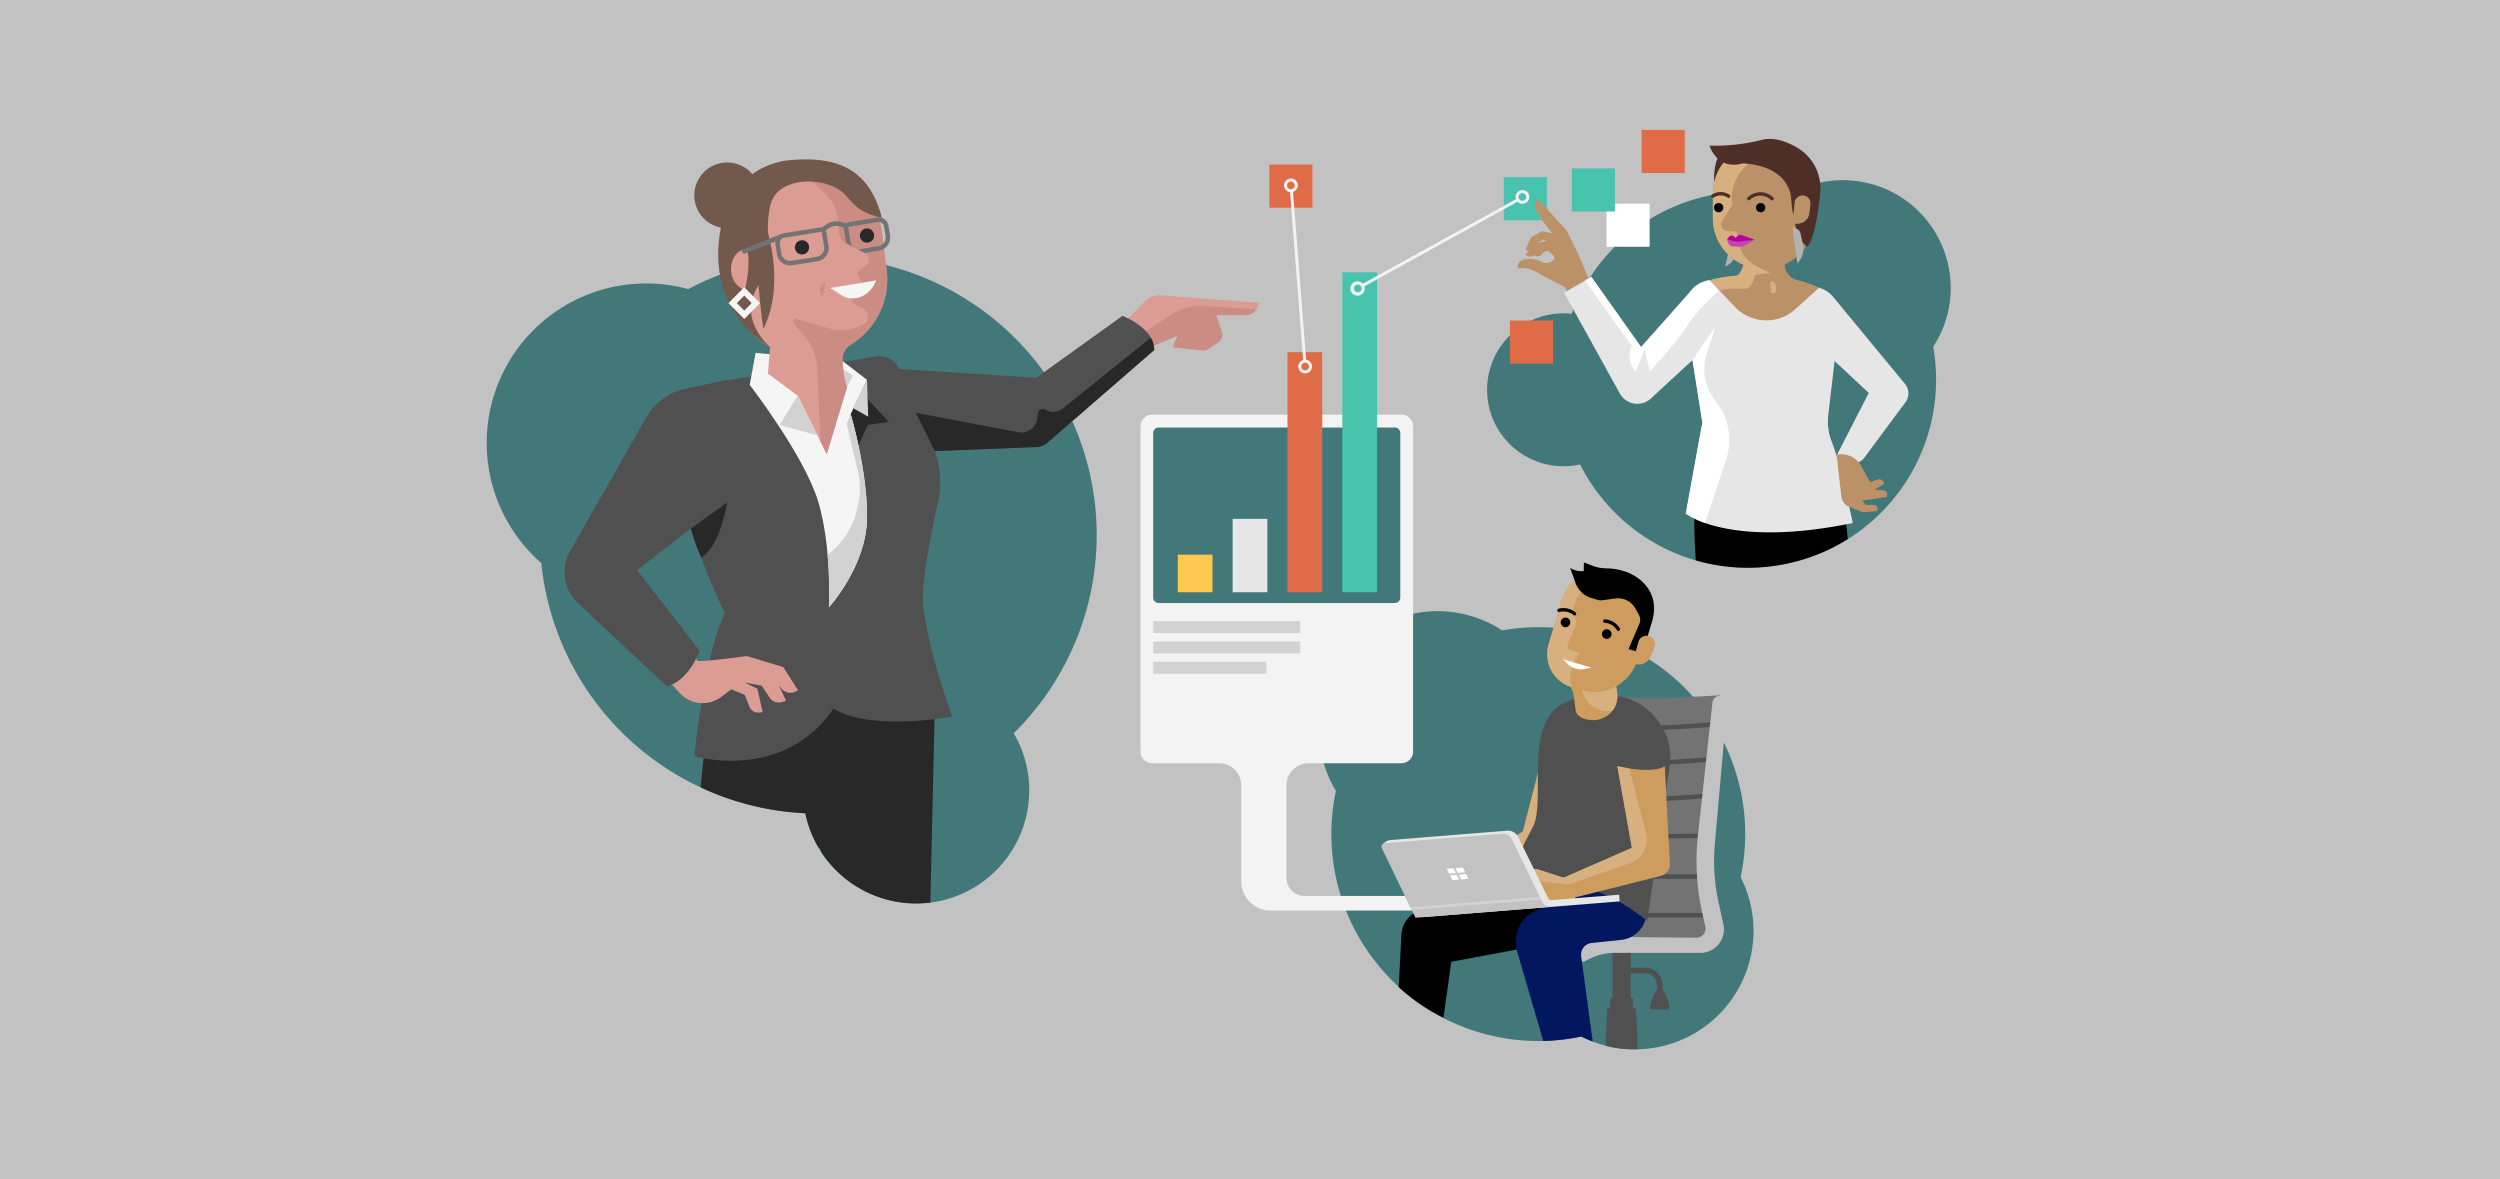 <svg xmlns="http://www.w3.org/2000/svg" xmlns:xlink="http://www.w3.org/1999/xlink" viewBox="0 0 636 300"><defs><clipPath id="a"><path d="M189.79,96l.926,1.9s13.979,18.073,17.465,29.8,2.694,26.793,2.694,26.793,9.559-10.464,9.693-22.67-4.163-26.475-4.163-26.475l4.167-8.719-6.259-4.807Z" fill="none"/></clipPath></defs><title>MSC17-collaboration-001</title><path d="M636,0V300H0V0Z" fill="#c2c2c2"/><path d="M442.823,223.145a52.61,52.61,0,0,0-60.665-62.773,30.159,30.159,0,0,0-42.3,40.83,52.647,52.647,0,0,0,62.427,62.483,30.154,30.154,0,0,0,40.54-40.54" fill="#42787a"/><path d="M422.972,251.814v-1.158a4.5,4.5,0,0,0-4.492-4.492h-3.643V237.21h-4.611v16.753h-.563v2.6h-.784l-.419,9.466a26.576,26.576,0,0,0,8.181.881l-.457-10.347H415.4v-2.6h-.562v-6.354h3.643a3.051,3.051,0,0,1,3.048,3.047v1.159a9.927,9.927,0,0,0-1.715,4.5.476.476,0,0,0,.474.513h3.926a.475.475,0,0,0,.473-.513,9.923,9.923,0,0,0-1.714-4.5" fill="#505050"/><polygon points="392.916 190.071 387.427 211.453 375.913 219.246 378.071 223.881 394.562 217.156 395.141 192.324 392.916 190.071" fill="#d8b07f"/><path d="M433.945,224.937l4.346-41.75c.083-.726,2.171-6.574-1.429-6.26l-11.554.641a77.612,77.612,0,0,1-10.41-.12l-10.044-.787a5.7,5.7,0,0,0-5.674,4.793l-9.525,59.15h41.5a6.383,6.383,0,0,0,5.81-9.025Z" fill="#737373"/><path d="M414.929,185.821a116.652,116.652,0,0,1-16.4-.986l.168-1.143c14.776,2.184,36.994.018,37.217,0l.115,1.149c-.15.014-10.077.983-21.1.983" fill="#505050"/><path d="M412.628,194.783a119.435,119.435,0,0,1-16.7-.987l.169-1.143c14.781,2.186,38.142.019,38.377,0l.108,1.151c-.156.015-10.59.983-21.949.983" fill="#505050"/><path d="M411.835,204.033a120.108,120.108,0,0,1-16.778-.986l.167-1.143c14.78,2.185,38.429.018,38.667,0l.107,1.151c-.159.015-10.719.982-22.163.982" fill="#505050"/><path d="M412.6,213.414c-5.754,0-12.065-.061-18.051-.243l.034-1.155c17.833.542,38.564,0,38.772,0l.031,1.155c-.138,0-9.366.243-20.786.243" fill="#505050"/><rect x="393.406" y="222.423" width="38.804" height="1.155" fill="#505050"/><rect x="395.141" y="232.252" width="38.804" height="1.155" fill="#505050"/><path d="M437.243,229.747a49.167,49.167,0,0,1-1-14.874l3.157-35.819a1.884,1.884,0,0,0-3.749-.37l-3.682,33.69a60.911,60.911,0,0,0,1.2,20.4l.67,2.889a2.359,2.359,0,0,1-2.322,2.891l-18.906-.182v.109h-1.143a18.645,18.645,0,0,0-10.033,2.929,1.744,1.744,0,0,0-.33,2.675h0a1.88,1.88,0,0,0,2.2.381l1.02-.512a14.478,14.478,0,0,1,6.493-1.538h21.759a5.992,5.992,0,0,0,5.849-7.293Z" fill="#c2c2c2"/><path d="M367.212,258.9l2-14.233,22.2-4.138a14.965,14.965,0,0,0,10.877-8.508l6.29-13.814-20.426.167-2.627,6.26-23.957,6.848a6.949,6.949,0,0,0-5.058,6.339l-.673,13.306a47.455,47.455,0,0,0,11.373,7.773"/><path d="M408.3,211.039l-9.633,16.94-7.909,3.616a8.808,8.808,0,0,0-4.825,10.371l6.675,22.861a53.14,53.14,0,0,0,9.675-1.141,28,28,0,0,0,2.908,1.263l-2.941-21.68A2.987,2.987,0,0,1,404.9,239.9l7.475-.777a7.3,7.3,0,0,0,6.535-6.845l.19-3.3Z" fill="#021760"/><path d="M396.828,179.43a12.506,12.506,0,0,1,8.861-1.63l4.9-.886c9.169.948,15.391,9.56,14.219,17.644l-5.768,39.765-.709-.57a46.385,46.385,0,0,0-30.606-10.2l-4.578.153,7.154-14.046c2.612-7.188-2.171-24.3,6.524-30.234" fill="#505050"/><path d="M423.542,194.92c-3.449,2.123-12.086,0-12.086,0l3.7,20.773-17.034,7.681-6.658-1.864a3.2,3.2,0,0,0-3.65,1.5l-1.38,2.431,3.217,4.528,10.977-.96.122-.715,21.777-5.469a3.045,3.045,0,0,0,2.3-3.117c-.312-5.742-1.065-19.747-1.29-24.791" fill="#ce9c5f"/><path d="M419.484,161.815h0a2.12,2.12,0,0,0-1.147-.01l.724-2.455a11.383,11.383,0,0,0-21.834-6.445l-3.253,11.021a8.777,8.777,0,0,0,5.5,10.759,5.183,5.183,0,0,1,.878,2.263l.484,3.717c.148,1.14,1.318,2.23,3.458,2.468a6.263,6.263,0,0,0,5.407-1.744,6.126,6.126,0,0,0,1.686-5.226l-.239-1.554a11.348,11.348,0,0,0,5.012-5.631,3.319,3.319,0,0,0,3.807-2.019l.906-2.308a2.141,2.141,0,0,0-1.386-2.836" fill="#ce9c5f"/><path d="M411.145,174.609a11.343,11.343,0,0,1-8.742.966s1.5,6.129,7.774,5.265a6.133,6.133,0,0,0,1.208-4.677Z" fill="#d8b07f"/><path d="M402.6,150.335c-.24-1.325-2-2.726-2-2.726s-2.945,1.652-3.981,7.368l-2.641,8.949a8.783,8.783,0,0,0,5.938,10.913c-1.72-4.463,1.913-8.751,1.913-8.751l-2.252-.665a1.189,1.189,0,0,1-.723-1.63l1.831-4.167a3.2,3.2,0,0,0-.744-3.645h.008s1.02-4.423,2.654-5.647" fill="#d8b07f"/><path d="M407.582,160.956a1.224,1.224,0,1,0,1.52-.827,1.225,1.225,0,0,0-1.52.827"/><path d="M397.084,157.991a1.224,1.224,0,1,0,1.52-.828,1.224,1.224,0,0,0-1.52.828"/><path d="M404.9,169.847l-7.277-2.149,1.189,1.211a4.654,4.654,0,0,0,4.211,1.306Z" fill="#fff"/><path d="M414.292,165.132l1.851.547.673-2.391a2.134,2.134,0,0,1,2.383-1.526c.42-1.421.837-2.831,1.072-3.629,2.218-7.512-3.193-11.662-7.184-12.841a15.137,15.137,0,0,0-4.245-.7,10.477,10.477,0,0,1-3.843-.717l-2.059-.809-.037,2.209-.227.018a5.24,5.24,0,0,1-3.24-.828l1.386,3.853a6.174,6.174,0,0,0,4.061,3.83l1.553.458a2.95,2.95,0,0,0,1.243.093l3.283-.451a5,5,0,0,1,5.028,2.484l.919,1.621a2.672,2.672,0,0,1,.132,2.374Z"/><path d="M411.718,160.508a.432.432,0,0,1-.372-.212,3.97,3.97,0,0,0-3.089-1.867h-.016a.431.431,0,0,1,0-.861h.017a4.772,4.772,0,0,1,3.832,2.293.43.43,0,0,1-.371.647"/><path d="M400.569,156.584a.431.431,0,0,1-.3-.12,3.938,3.938,0,0,0-3.535-.778.43.43,0,1,1-.242-.826,4.766,4.766,0,0,1,4.372.982.431.431,0,0,1-.3.742"/><path d="M418.78,211.893l-4.293-16.4-3.031-.577,3.7,20.773-17.418,7.573L391.4,221.2a3.015,3.015,0,0,0-1.93.021l.721,2.74,8.654,1.106,15.8-5.456a6.441,6.441,0,0,0,4.127-7.719" fill="#d8b07f"/><path d="M352.305,214.3a2.948,2.948,0,0,1,1.567-.607l29.518-2.368a2.908,2.908,0,0,1,2.851,1.634l7.569,15.457a1,1,0,0,0,.984.564l17.111-1.372.137,1.7-19.03,1.526-31.022,2.488-10.1-18.707Z" fill="#e6e6e6"/><path d="M352.264,214.5l30.016-2.408a2.342,2.342,0,0,1,2.3,1.314l7.71,15.924a2.44,2.44,0,0,0,2.392,1.369l2.136-.171L360.1,233.473l-8.566-17.692a.894.894,0,0,1,.733-1.281" fill="#c2c2c2"/><polygon points="358.803 230.816 391.726 228.175 392.051 228.848 359.128 231.488 358.803 230.816" fill="#d2d2d2"/><polygon points="370.869 222.075 370.262 220.846 372.158 220.694 372.764 221.923 370.869 222.075" fill="#fff"/><polygon points="370.385 222.114 368.668 222.252 368.062 221.023 369.778 220.885 370.385 222.114" fill="#fff"/><polygon points="371.083 222.51 372.979 222.358 373.585 223.588 371.69 223.739 371.083 222.51" fill="#fff"/><polygon points="370.6 222.549 371.207 223.778 369.489 223.916 368.883 222.687 370.6 222.549" fill="#fff"/><path d="M359.491,191.174V108.49a3,3,0,0,0-3-3H293.143a3,3,0,0,0-3,3v82.684a3,3,0,0,0,3,3h17.033a5.594,5.594,0,0,1,5.6,5.594V224.23a7.418,7.418,0,0,0,7.418,7.418h36.029l-1.8-3.715H331.836a4.547,4.547,0,0,1-4.547-4.547V199.771a5.594,5.594,0,0,1,5.6-5.594h23.6a3,3,0,0,0,3-3" fill="#f3f3f3"/><path d="M354.851,153.412h-60.1a1.381,1.381,0,0,1-1.381-1.381V110.143a1.38,1.38,0,0,1,1.381-1.381h60.1a1.38,1.38,0,0,1,1.381,1.381v41.888a1.381,1.381,0,0,1-1.381,1.381" fill="#42787a"/><rect x="313.583" y="131.993" width="8.834" height="18.675" fill="#e6e6e6"/><rect x="341.491" y="69.276" width="8.835" height="81.392" fill="#48c4ae"/><rect x="299.629" y="141.112" width="8.834" height="9.556" fill="#fec94e"/><rect x="327.538" y="89.588" width="8.834" height="61.08" fill="#df6c47"/><rect x="293.369" y="158.02" width="37.417" height="3.057" fill="#d2d2d2"/><rect x="293.369" y="163.185" width="37.417" height="3.057" fill="#d2d2d2"/><rect x="293.369" y="168.351" width="28.808" height="3.057" fill="#d2d2d2"/><rect x="382.551" y="45.066" width="10.97" height="10.97" fill="#48c4ae"/><rect x="322.918" y="41.868" width="10.97" height="10.97" fill="#df6c47"/><path d="M387.311,48.354a1.748,1.748,0,0,0-1.747,1.746,1.73,1.73,0,0,0,.1.56L346.713,72.183a1.821,1.821,0,1,0,.382.667l38.967-21.531a1.746,1.746,0,1,0,1.249-2.965M345.434,74.34a.978.978,0,1,1,.977-.976.979.979,0,0,1-.977.976m41.877-23.262a.978.978,0,1,1,.977-.978.979.979,0,0,1-.977.978" fill="#f3f3f3"/><path d="M332.285,91.521l-3.333-42.7a1.749,1.749,0,1,0-.764.074l3.33,42.686a1.743,1.743,0,1,0,.767-.058m-4.859-44.353a.978.978,0,1,1,.978.977.979.979,0,0,1-.978-.977m4.6,47.051a.978.978,0,1,1,.978-.977.979.979,0,0,1-.978.977" fill="#f3f3f3"/><path d="M257.9,186.536A70.795,70.795,0,0,0,175.088,73.544a40.571,40.571,0,0,0-37.378,69.7,70.841,70.841,0,0,0,67.165,63.64,29.1,29.1,0,0,0,.783,2.977A28.779,28.779,0,1,0,257.9,186.536" fill="#42787a"/><path d="M179.982,182.827,178.238,200.3a70.824,70.824,0,0,0,26.637,6.588,29.2,29.2,0,0,0,.783,2.976,28.868,28.868,0,0,0,2.8,6.137l.13-.6.146,1.063A28.812,28.812,0,0,0,236.682,229.6l1.151-50.876-26.71-9.608Z" fill="#282828"/><path d="M283.482,84.524l8.024-6.856a5.52,5.52,0,0,1,4.09-1.893l24.66,1.267-.391,1.1a3.116,3.116,0,0,1-2.936,2.072h-7.5l1.4,4.057a2.508,2.508,0,0,1-.98,2.907l-2.368,1.579a2.512,2.512,0,0,1-1.662.407l-7.443-.805,1.128-2.933-9.024,3.835Z" fill="#cb8c84"/><path d="M291.262,76.654l-7.588,7.675L289,85.889l8.814-5.763a14.057,14.057,0,0,1,8.517-2.267l13.3.782a3.071,3.071,0,0,0,.233-.5l.392-1.1-24.893-1.918a5.2,5.2,0,0,0-4.1,1.53" fill="#db9c94"/><path d="M285.548,80.365l-21.934,15.74-34.866-2.228,0-.007a5.46,5.46,0,0,0-5.885-3.2l-37.822,6.056-.036-.09-10.637,2.267A15.088,15.088,0,0,0,164.4,106.2L145.09,140.112a10.885,10.885,0,0,0,2,13.374l22.526,21.069s5.151-.475,8.322-9.036c0-.118-15.867-20.466-15.867-20.466l13.7-10.607a202.847,202.847,0,0,0,8.633,21.641c-4.974,9.317-7.777,36.3-7.777,36.3s22.59,6.658,35.431-12.128c9.512,5.945,30.2,2.032,30.2,2.032s-7.768-21.256-7.451-31.144c.195-6.075,2.246-16.287,3.8-23.26a23.807,23.807,0,0,0-.8-13.138l25.884-1.028a4.539,4.539,0,0,0,2.8-1.109l27.141-23.587c0-5.644-8.084-8.664-8.084-8.664" fill="#505050"/><path d="M216.406,105.357s1.523,5.663,2.021,8.136a36.251,36.251,0,0,1,2.444-5.422l5.251-.733-7.083-7.626Z" fill="#282828"/><path d="M190.716,97.906s13.979,18.072,17.465,29.8,2.693,26.791,2.693,26.791,9.56-10.463,9.695-22.67-4.164-26.474-4.164-26.474l4.167-8.719-6.258-4.807-22.082-2.044Z" fill="#f5f5f5"/><polygon points="215.472 98.54 216.978 95.528 213.807 93.546 214.441 98.144 215.472 98.54" fill="#d2d2d2"/><path d="M225.566,68.662l-1.333-10.4a19.45,19.45,0,0,0-21.7-16.768l-1.193.153a19.453,19.453,0,0,0-16.769,21.705l1.334,10.4a19.386,19.386,0,0,0,9.99,14.535l-.525,6.77,7.582,5.633L210.32,115.5l5.152-16.963-.793-3.012-.366-3.7a4.459,4.459,0,0,1,2.175-4.21,19.437,19.437,0,0,0,9.078-18.959" fill="#db9c94"/><path d="M225.566,68.662l-1.333-10.4A19.467,19.467,0,0,0,208.75,41.715l-3.028,3.876,3.743,3.236a11.177,11.177,0,0,1,3.867,8.454V58.42a4.377,4.377,0,0,0,2.523,3.965l4.108,1.919a1.9,1.9,0,0,1,.209,3.323s-1.9,1.124-1.962,1.7a5.285,5.285,0,0,0,.812,1.962,6.5,6.5,0,0,1,1.1,3.6l-3.712.749a3.581,3.581,0,0,0,2.39,2.49c1.981.63,2.022,2.253,1.9,3.662a11.048,11.048,0,0,1-9.572,1.795l-8.449-2.427a.678.678,0,0,0-.711,1.083l2.836,3.434a13.586,13.586,0,0,1,3.087,7.889l.861,18.785,1.573,3.16,5.152-16.963-.793-3.012-.366-3.7a4.459,4.459,0,0,1,2.175-4.21,19.437,19.437,0,0,0,9.078-18.959" fill="#cb8c84"/><path d="M205.841,62.927a1.807,1.807,0,1,1-1.807-1.807,1.806,1.806,0,0,1,1.807,1.807" fill="#282828"/><path d="M222.378,59.924a1.807,1.807,0,1,1-1.807-1.806,1.807,1.807,0,0,1,1.807,1.806" fill="#282828"/><path d="M210,71.986l-.81,3.669s-1.786-2.781.81-3.669" fill="#cb8c84"/><polygon points="202.948 100.689 198.285 108.092 207.95 110.743 202.948 100.689" fill="#d2d2d2"/><g clip-path="url(#a)"><path d="M216.406,105.357l-1.014,2.457,2.811,11.862a20.025,20.025,0,0,1-.114,9.7l-.21.8a20.021,20.021,0,0,1-8.273,11.59l-.714,15.436,8.878.4,9.354-38.127Z" fill="#d2d2d2"/></g><polygon points="220.572 96.638 220.862 106.011 216.998 103.811 220.572 96.638" fill="#d2d2d2"/><path d="M199.262,169.706l-8.817-2.673a2.346,2.346,0,0,0-1.1-.064s-9.832,1.36-11.85,1.184l-.423-.58-.207.488c-1.19,2.2-3.263,4.889-5.935,6.114l2.1,2.234a7.862,7.862,0,0,0,10.432.9l2.6-1.947,3.408,1.411,1.182,3a2.378,2.378,0,0,0,2.485,1.49l.883-.1-1.344-5.934-3.19-1.587,4.287.784,2.057,3.089A2.739,2.739,0,0,0,199,178.583l.969-.328-1.776-3.829.678.8a2.882,2.882,0,0,0,3.378.762l.783-.353Z" fill="#db9c94"/><path d="M201.759,40.676a19.757,19.757,0,0,0-10.383,3.616,8.363,8.363,0,1,0-7.971,13.62,35.173,35.173,0,0,0-.591,4.265c-1.444,18.544,13.077,26.108,13.077,26.108s-7.794-6.559-3.617-14.464c.244-.463.464-.908.673-1.345.424,4.619.9,9.161,1.271,11.175,4.469-9.072,2.462-19.6,1.178-24.306a25.25,25.25,0,0,1,.6-7.193c1.9-7.769,14.88-7.274,19.081-2.519,3.334,3.774,4.5,4.622,9.275,5.786-2.933-11.414-10.146-15.694-22.591-14.743m-12.286,33.13c-5.54-2.268-3.884-10.715.634-10.3.951,4.517-.634,10.3-.634,10.3" fill="#72594b"/><path d="M189.339,73.084l-4.028,4.029,4.028,4.028,4.028-4.028Zm-1.9,4.029,1.9-1.9,1.9,1.9-1.9,1.9Z" fill="#f5f5f5"/><path d="M211.247,73.265l11.675-1.951-.319.666c-1.751,3.662-5.655,5.014-8.708,3.017Z" fill="#f5f5f5"/><path d="M292.9,86.163l-.049-.088c-.029-.053-.065-.1-.1-.154l-22.318,17.946a4.053,4.053,0,0,1-4.608.326,1.163,1.163,0,0,0-1.743.83l-.226,1.534a4.075,4.075,0,0,1-4.791,3.408l-26.061-4.947,4.8,9.735,25.884-1.027a4.546,4.546,0,0,0,2.8-1.11l27.141-23.587a6.114,6.114,0,0,0-.733-2.866" fill="#282828"/><path d="M175.776,134.446l9.2-6.595s-1.632,10.889-6.554,13.991a41.29,41.29,0,0,1-2.644-7.4" fill="#282828"/><path d="M226.43,59.9l-.4-2.5a2.5,2.5,0,0,0-2.868-2.074l-7.238,1.2a1.481,1.481,0,0,0-.741.35l-.831-.293a4.712,4.712,0,0,0-4.21.549l-1.113.758a1.507,1.507,0,0,0-.506-.011l-9.183,1.467c-.432.069-10.218,4.094-10.218,4.094a.576.576,0,0,0,.215,1.11.567.567,0,0,0,.215-.042l7.728-3.1a2.509,2.509,0,0,0-.014.8l.4,2.5a3.356,3.356,0,0,0,3.307,2.823,3.306,3.306,0,0,0,.531-.043l6.5-1.039a3.35,3.35,0,0,0,2.78-3.838l-.558-3.493a1.475,1.475,0,0,0-.189-.521l.749-.512a3.564,3.564,0,0,1,3.179-.413l.7.247a1.535,1.535,0,0,0,.015.317l.558,3.493c0,.019.011.036.014.054l1.715.94a2.184,2.184,0,0,1-.591-1.175l-.559-3.493a.339.339,0,0,1,.286-.39l7.237-1.2a1.349,1.349,0,0,1,1.545,1.118l.4,2.5a2.2,2.2,0,0,1-1.83,2.519l-4.563.773a2.139,2.139,0,0,1-.783-.024l1.846,1.013,3.687-.625a3.35,3.35,0,0,0,2.78-3.838M209.262,64.43a2.19,2.19,0,0,1-1.433.882l-6.506,1.039a2.2,2.2,0,0,1-2.519-1.825l-.4-2.5a1.35,1.35,0,0,1,1.119-1.544l9.182-1.468a.339.339,0,0,1,.389.282l.558,3.493a2.185,2.185,0,0,1-.391,1.637" fill="#737373"/><path d="M496.254,73.256a27.422,27.422,0,0,0-41.573-23.485,47.878,47.878,0,0,0-54.833,30.06,19.758,19.758,0,0,0-2.076-.111,19.449,19.449,0,1,0,4.207,38.436A47.843,47.843,0,0,0,491.8,88.23a27.278,27.278,0,0,0,4.455-14.974" fill="#42787a"/><rect x="417.635" y="33.045" width="10.97" height="10.97" fill="#df6c47"/><rect x="408.698" y="51.804" width="10.97" height="10.97" fill="#fff"/><rect x="384.133" y="81.538" width="10.97" height="10.97" fill="#df6c47"/><rect x="399.862" y="42.838" width="10.97" height="10.97" fill="#48c4ae"/><path d="M440.963,58.8l-2.078,8.984a4.963,4.963,0,0,0,2.984-3.771l.5-3.017a1.614,1.614,0,0,0-.569-1.511Z" fill="#b2b2b2"/><path d="M437.291,39.538s-1.459,2.271-1.214,6.892c1.591-2.319,3.527-5.978,3.527-5.978Z" fill="#4d2f27"/><path d="M450.752,144.021a47.549,47.549,0,0,0,19.307-6.882,45.891,45.891,0,0,0-1.422-8.689l-.916-3.441-17.393-2.2-.047-2.334-17.537,3.029-1.715,8.275q0,5.4.382,10.773a47.813,47.813,0,0,0,13.274,1.87,46.95,46.95,0,0,0,4.784-.253l0,.013c.269-.027.531-.071.8-.1.161-.018.322-.034.482-.054Z"/><path d="M403.772,70.054c-1.7-4.608-5.264-11.452-5.264-11.452s-5.6-6.122-7.129-7.92c-.079.048-.154.1-.225.143a1.654,1.654,0,0,0-.6,2.033,24.622,24.622,0,0,0,4.552,6.557L392.4,58.8l-2.917,1.553-1.443,3.214.347.122a1.567,1.567,0,0,0,.523.089l-.813,1.043.309.2a1.57,1.57,0,0,0,1.905-.146l.179.117a1.309,1.309,0,0,0,1.656-.183l.775-.8.856-.212,1.543,1.288c.038.259.089.514.144.769a2.749,2.749,0,0,1-2.779.982,6.565,6.565,0,0,0-5.231-.708,1.834,1.834,0,0,0-1.368,1.63l-.006.063a.442.442,0,0,0,.533.457c2.189-.437,4.577,1.082,5.015,1.377l0,.013,6.635,3.485a16.716,16.716,0,0,0,4.023,6.523l.373.374,6.048-3.123ZM392.7,60.924l.663.325-2.433.618.011-.019Z" fill="#bb9167"/><path d="M484.621,97.649,466.5,75.71v0a7.213,7.213,0,0,0-3.746-2.506l-4.611-1.285a45.434,45.434,0,0,0-18.092-1.288l-5.166.675a7.2,7.2,0,0,0-3.851,1.753h0l0,.006a7.227,7.227,0,0,0-1.123,1.266L417.5,88.307,404.836,70.448l-6.925,4.028,14.14,25.562a5.083,5.083,0,0,0,7.934,1.339L430.571,91.6l2.514,15.862-4.22,23.209s11.049,8.888,42.483,2.38c-2.176-10.011-3.358-15.473-5.4-20.8a14.066,14.066,0,0,1-.836-6.663l1.61-13.73,8.7,8.1-8.144,15.851,1.584,1.287a3.8,3.8,0,0,0,5.442-.684l10.428-14.058a3.776,3.776,0,0,0-.113-4.7" fill="#e6e6e6"/><path d="M479.167,124.758l-2.2-.195,2.36-1.48-.177-.435a1.138,1.138,0,0,0-1.414-.668l-2.043.666-2.193-4.073a5.714,5.714,0,0,0-5.35-2.995l-.823.047.268,3.4.845,7.271a3.223,3.223,0,0,0,1.985,2.657l3.492,1.379,3.686-.34.031-.544a.891.891,0,0,0-.852-.969l-2.136-.041-.936-1.076,6.249-.935.085-.3a1.05,1.05,0,0,0-.874-1.367" fill="#bb9167"/><path d="M456.723,71.125h0l-.369-.183a4.16,4.16,0,0,1-2.295-3.314l-.036-.358a12.922,12.922,0,0,0,7.587-11.764V49.323a12.93,12.93,0,0,0-25.86,0v6.183a12.926,12.926,0,0,0,7.776,11.855,4.373,4.373,0,0,1-1.486,2.764,50.772,50.772,0,0,0-7.157,1.183l6.543,6.815a10.989,10.989,0,0,0,15.3.536l6.023-5.452a28.711,28.711,0,0,0-6.027-2.082" fill="#bb9167"/><path d="M450.277,69.436l-3.59-1.829a8.118,8.118,0,0,1-4.261-5.583c-.19-.92-.4-1.97-.616-3.1l-2.537-.175a1.548,1.548,0,0,1-1.177-2.335l2.563-4.279c-.99-6.848,4.494-10.75,4.494-10.75s.335-1.185-.878-.78c1.087-1.806-.385-2.3-2.356-2.292a12.91,12.91,0,0,0-6.169,11.006v6.183a12.927,12.927,0,0,0,7.776,11.855c0,.032-.016.061-.021.093-.132.414-.761,2.267-1.588,2.656a32.758,32.758,0,0,0-7.034,1.2l2.513,2.618c2.511-.7,3.8-.432,6.12-.442,1.717-.007,2.37-1.391,2.862-3.036l.145-.526Z" fill="#d8b07f"/><path d="M449.09,52.826a1.184,1.184,0,1,1-1.183-1.183,1.183,1.183,0,0,1,1.183,1.183"/><path d="M438.416,52.826a1.184,1.184,0,1,1-1.184-1.183,1.183,1.183,0,0,1,1.184,1.183"/><path d="M439.32,60.9l.469,1.11a1.115,1.115,0,0,0,.967.68l1.454.081a3.517,3.517,0,0,0,1.983-.481L446.378,61l-5.176-.009Z" fill="#c446b4"/><path d="M439.32,60.9l.561-.674a.835.835,0,0,1,1.145-.133l.507.383.486-.416a1.225,1.225,0,0,1,1.219-.216L446.378,61l-4.242.466a2.579,2.579,0,0,1-.954-.073Z" fill="#b4009e"/><path d="M450.4,71.538l.031,2.315a.712.712,0,0,0,.828.767.939.939,0,0,0,.627-1.111l-.28-1.293a.635.635,0,0,0-.46-.508Z" fill="#d8b07f"/><path d="M431.029,73.061l0,.006a7.252,7.252,0,0,0-1.123,1.265L417.5,88.307,404.836,70.448l-1.581.919s8.93,12.767,11.9,16.542a6,6,0,0,0,.944,6.607l2.293-5.529,1.348,5.529s7.551-8.36,9.979-12.271,7.681-8.319,7.681-8.319l-2.514-2.618a7.2,7.2,0,0,0-3.852,1.754Z" fill="#fff"/><path d="M433.783,133.051l5.289-15.913a16.5,16.5,0,0,0-.978-12.74l-2.163-3.066a12.84,12.84,0,0,1-1.753-11.264l2.211-7.014L430.571,91.6l2.514,15.863-4.22,23.21a31.457,31.457,0,0,0,4.918,2.38" fill="#fff"/><path d="M450.8,50.982a.432.432,0,0,1-.294-.115,3.758,3.758,0,0,0-5.323-.008.43.43,0,0,1-.6-.614,4.652,4.652,0,0,1,6.513-.009.431.431,0,0,1-.293.746" fill="#4d2f27"/><path d="M439.763,50.36a.425.425,0,0,1-.208-.054,3.162,3.162,0,0,0-3.58-.059.43.43,0,1,1-.451-.733,3.977,3.977,0,0,1,4.449.039.431.431,0,0,1-.21.807" fill="#4d2f27"/><path d="M457.33,37.647c-2.813-1.68-6.221-2.92-9.424-1.988a48.275,48.275,0,0,1-13.023,1.386s1.959,6.385,8.416,4.519c12.129.647,12.346,8.693,12.346,8.693a42.213,42.213,0,0,0,.558,4.526l.352-3.235a2.024,2.024,0,1,1,4.021.461l-.267,2.218a3.062,3.062,0,0,1-2.846,2.69l-.793.051c.619,2.469,1.593,4.888,3.111,5.806,1.828-2.15,2.855-9.116,3.285-13.793a11.935,11.935,0,0,0-5.736-11.334" fill="#4d2f27"/><path d="M455.962,57.836l1.273,9.132a4.96,4.96,0,0,0,1.437-4.589l-.614-2.994a1.616,1.616,0,0,0-1.073-1.208Z" fill="#b2b2b2"/></svg>